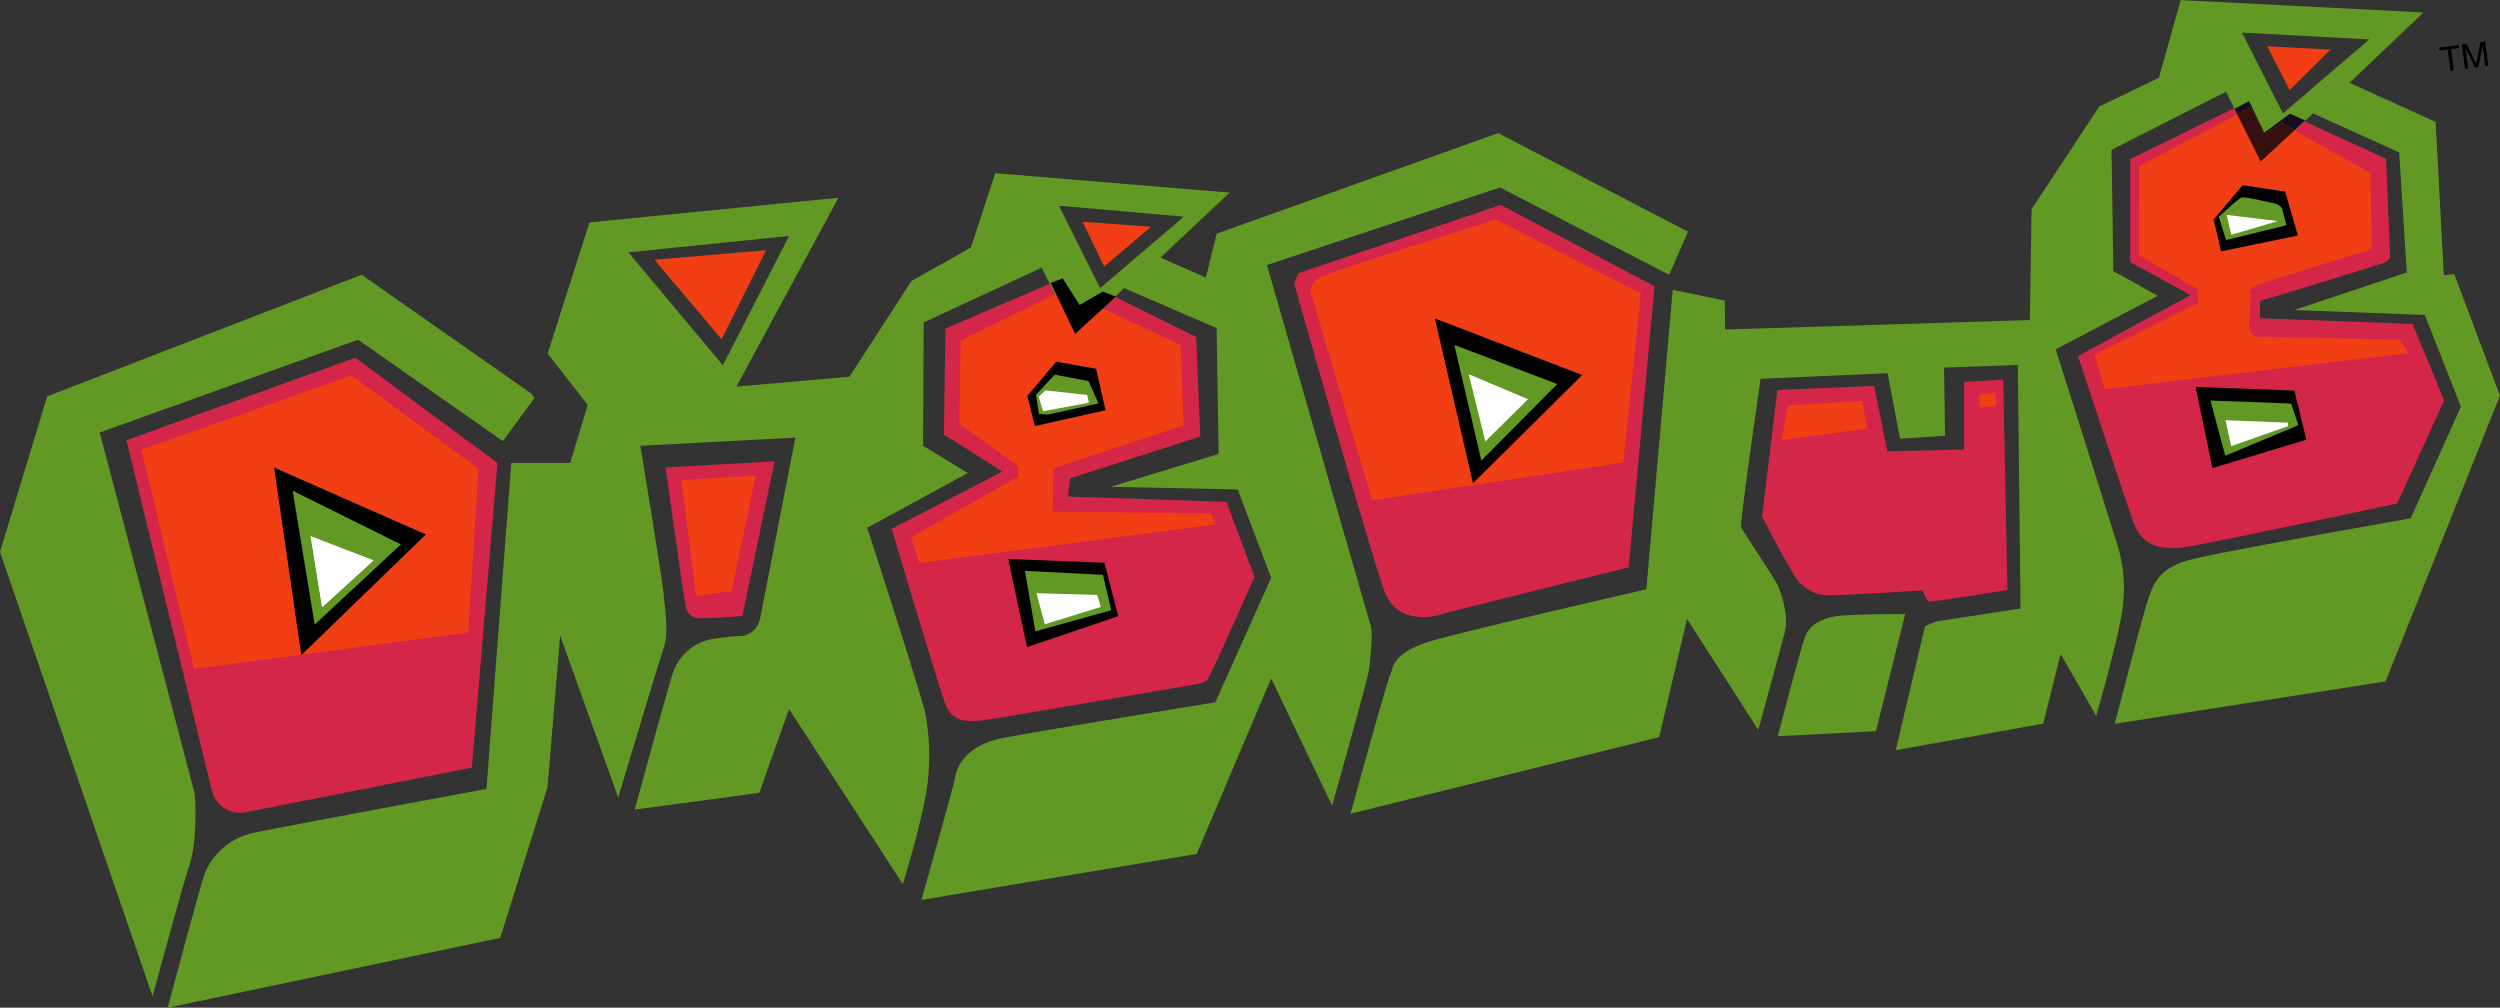 <svg id="Layer_1" data-name="Layer 1" xmlns="http://www.w3.org/2000/svg" viewBox="0 0 447.74 180.47">
    <rect x="0" y="0" width="447.74" height="180.47" fill="#333333" stroke="none"/>
    <defs>
        <style>
            .cls-1{fill:#629924;}.cls-2{fill:#d32648;}.cls-3{fill:#f13e14;}.cls-4{fill:#fff;}.cls-5{fill:#300c16;}.cls-6{fill:#160d22;}.cls-7{fill:#35100e;}</style>
    </defs>
    <title>dig-dug</title>
    <path id="_Path_" data-name="&lt;Path&gt;" class="cls-1"
        d="M111.41,86.42l-5.67,7.74L79.81,76,33.54,92.62s16.72,63.44,16.95,64.47.55,8.68-.83,12.84S43,193.6,43,193.6L15.68,114l8.45-27.85L80.45,64.37,110.78,85.6l.63.82Z"
        transform="translate(-15.68 -15.16)" />
    <path id="_Path_2" data-name="&lt;Path&gt;" class="cls-2"
        d="M229.9,75.5l.75,17.83-23.3,7.5-.41,3.26,28.4.95,5,13.42s-7.93,18.12-8.55,18.59a4.87,4.87,0,0,1-1.85.65s-36.66,6.32-38.52,6.5-5.11.55-6.4-2.85-9.65-31.49-9.65-31.49l19.85-10.24L184.73,93,185,74l21-9s2.25,4.77,3,4.76,3.68-2.38,4.15-2.39A24.46,24.46,0,0,1,216.77,69L229.9,75.5Z"
        transform="translate(-15.68 -15.16)" />
    <path id="_Path_3" data-name="&lt;Path&gt;" class="cls-2"
        d="M426.27,35.93,443,43.58l.74,17.52s0,.62-1.07,1.1-22.23,6.87-22.23,6.87l0,3.1,27.32,1,5.65,13.72-8.39,18.44s-36,7.71-38.65,7.9-6.82.42-8.6-4.52-9.93-29.78-9.93-29.78L408,68l-10.8-5.88,0-18.46,21.24-10.42s2.1,5.4,2.72,5.39,5.08-2.72,5.08-2.72"
        transform="translate(-15.68 -15.16)" />
    <path id="_Path_4" data-name="&lt;Path&gt;" class="cls-1"
        d="M351.65,146.11l-17.57.9s4.09-15.78,4.89-17.86,2.85-3.15,5.32-3.6,12.61-.41,12.61-.41Z"
        transform="translate(-15.68 -15.16)" />
    <path id="_Compound_Path_" data-name="&lt;Compound Path&gt;" class="cls-1"
        d="M45.72,195.63s5.86-22,6.65-24.1a12.08,12.08,0,0,1,8.57-7.17c5.15-1.12,41.86-7.9,41.86-7.9l4.45-58.39,10.55,0,3.14-10.39-7.18-9.19L121.25,55l44.6-4.43L147.57,84.4l20.24-1.77,11.1-17.14,10.66-6,4.34-13.31,42,3.47L223.52,61.28l8.12,3.59L233.59,57,284,39l34,17.66-3.39,7.71L284.34,48.73l-41.76,13.9s18.17,63.21,18.6,64.65-.11,6-.29,7.66-6.64,24.51-6.64,24.51l-10.91-22.78L230,168.1l-49.3,8.23s5.88-20.77,6.06-22,1.36-5.61,8.58-7,38-6.39,38-6.39l10-22.29-6-15.83-22.76-.47,19.35-5.89-.36-22.54L217,66.76,208.23,75l-6-11.9L181.1,72.91,181,95,189,99.88l-18,9.8s10.22,31.48,10.46,33.55a41.51,41.51,0,0,1,0,14.48c-1.34,7.05-4.09,15.78-4.09,15.78L157,142.16l-5.35,15-22.29,3s5.86-21.6,6.85-24.51a9.1,9.1,0,0,1,7.56-6.12,38.86,38.86,0,0,1,5-.49,3.92,3.92,0,0,0,3.05-3.15c.38-1.87,6.31-32.36,6.31-32.36L130.37,95s4.12,25.17,4.14,26.41,1.14,6.6,0,9.93S126.4,158,126.4,158L116,129l-2.26,27.13-8.47,27L45.72,195.63m82.5-135.27,16.92,20.21L157,57.42l-28.8,2.94M205.33,52l7.37,14.77,15-12.8Z"
        transform="translate(-15.68 -15.16)" />
    <path id="_Compound_Path_2" data-name="&lt;Compound Path&gt;" class="cls-1"
        d="M257.57,160.84s6.45-23.47,7.05-24.72.14-4.14,8-6.33,37.91-9.08,37.91-9.08l4.73-53.64L324.57,69l.08,5.17,54.57-1.69.31-19.86,12.12-18.39,10.67-5.13,3.92-13.92,43.47,2.21L436.47,30l15.42,7,1.47,27.48,1.86-.24L463.41,86l-20.49,51.2-48.48,7.59s5.06-19.73,5.86-22,1.56-5.81,7.54-7.36S447.42,108,447.42,108l9-20-6.47-16.44-23.38-.87,20.16-6.73-1.37-21.49-15.42-7-9.38,8.63-6.2-12.52L393.84,42l.34,21.71,7.93,4.42-18.26,9.6s10.89,34.37,11.33,36a26.39,26.39,0,0,1,.58,10.75c-.74,5.39-4.66,18.89-4.66,18.89l-6.38-11.07-3.11,12.46-26.4,4.76,5.23-22.21,2.05-.86,15.06-2.31-.48-43.63L363.85,81l.19,12.2-8.06.54L353.73,82l-22.74,1s-3.73,25.91-3.51,26.53,6.57,10,6.79,10.85,1.94,4.73,1,8.26-4.69,17.24-4.69,17.24L317.82,126l-5,21.18-55.21,13.7M417.19,21l7.36,14.46L440,22.22,417.19,21"
        transform="translate(-15.68 -15.16)" />
    <polygon id="_Path_5" data-name="&lt;Path&gt;" class="cls-3"
        points="417.39 8.88 410.06 16.13 406.05 8.29 417.39 8.88" />
    <polygon id="_Path_6" data-name="&lt;Path&gt;" class="cls-3"
        points="206.16 40.61 197.74 47.73 193.89 39.72 206.16 40.61" />
    <polygon id="_Path_7" data-name="&lt;Path&gt;" class="cls-3"
        points="137.2 44.81 129.23 60.76 117.21 46.52 137.2 44.81" />
    <path id="_Path_8" data-name="&lt;Path&gt;" class="cls-2"
        d="M134.88,98.87s3.32,23.68,3.48,24.14,0,2.95,3,2.9,7.28-.43,7.28-.43l5.77-27.7Z"
        transform="translate(-15.68 -15.16)" />
    <polygon id="_Path_9" data-name="&lt;Path&gt;" class="cls-3"
        points="135.35 85.17 122.03 86 124.68 106.74 131.03 105.87 135.35 85.17" />
    <path id="_Path_10" data-name="&lt;Path&gt;" class="cls-2"
        d="M104.77,98.11l-4.57,54.52s-39.12,7.75-41,8.09a5.22,5.22,0,0,1-5.65-4.25L38.32,94l41-14.77,25.43,18.83Z"
        transform="translate(-15.68 -15.16)" />
    <path id="_Path_11" data-name="&lt;Path&gt;" class="cls-2"
        d="M312,66.44l-4.63,50.33s-32.45,8-33.68,8.44-7.73,1.83-10-4-16.23-55.27-16.23-55.27l.75-1.87,36.26-12.21Z"
        transform="translate(-15.68 -15.16)" />
    <path id="_Path_12" data-name="&lt;Path&gt;" class="cls-2"
        d="M351.34,84.28,334,85l-2.74,22.69s5.76,11.23,6.86,12,2.05,2.14,5.46,2.09S360,120.9,360,120.9s.65,1.85,1.12,2,14.08-2.08,14.08-2.08l-.75-37.68-7,.42,0,12.1L353.7,96Z"
        transform="translate(-15.68 -15.16)" />
    <polygon id="_Path_13" data-name="&lt;Path&gt;" class="cls-3"
        points="83.84 113.28 34.77 119.8 25.3 80.55 62.94 67.23 85.7 83.94 83.84 113.28" />
    <polygon id="_Path_14" data-name="&lt;Path&gt;" class="cls-3"
        points="217.55 93.95 164.61 100.84 163.14 96.21 182.36 85.35 182.33 83.49 171.81 75.9 172.04 61.01 188.97 52.67 193.68 56.01 197.39 55.18 211.46 61.78 211.99 76.2 188.69 83.86 188.51 91.62 216.9 91.94 217.55 93.95" />
    <path id="_Path_15" data-name="&lt;Path&gt;" class="cls-3"
        d="M306.42,98l-45,6.76-11-37.21a2.86,2.86,0,0,1,1.51-2.66c1.69-1,31.63-10.43,31.63-10.43l26,13.24Z"
        transform="translate(-15.68 -15.16)" />
    <polygon id="_Path_16" data-name="&lt;Path&gt;" class="cls-3"
        points="357.59 72.65 354.5 73.01 354.46 70.68 357.25 70.33 357.59 72.65" />
    <polygon id="_Path_17" data-name="&lt;Path&gt;" class="cls-3"
        points="334.39 76.74 319.07 78.84 320.21 72.62 333.54 71.79 334.39 76.74" />
    <path id="_Path_18" data-name="&lt;Path&gt;" class="cls-3"
        d="M418.75,34.4,398.8,44.9l-.06,16,10.49,6,.19,2.48-18.62,9.29,1.8,6.18L447,78.42,445.52,76l-25.29-.53a1.72,1.72,0,0,1-1.74-1.83c0-1.86.37-5.9.37-5.9s-1.1-.6,1.37-1.57,20.22-6.37,20.22-6.37l-.22-13.65-15.86-8.9-3.17,2-2.46-4.82"
        transform="translate(-15.68 -15.16)" />
    <polygon id="_Path_19" data-name="&lt;Path&gt;"
        points="76.27 95.72 53.96 117.33 49.09 83.74 76.27 95.72" />
    <polygon id="_Path_20" data-name="&lt;Path&gt;"
        points="180.57 100.12 183.93 115.89 200.28 110.35 197.8 100.78 180.57 100.12" />
    <polygon id="_Path_21" data-name="&lt;Path&gt;"
        points="197.99 73.47 185.32 76.31 183.99 70.9 189.17 64.77 196.32 66.05 197.99 73.47" />
    <polygon id="_Path_22" data-name="&lt;Path&gt;"
        points="199.84 53.12 192.55 59.8 188.17 50.67 190.33 49.86 193.35 54.62 197.5 52.23 199.84 53.12" />
    <polygon id="_Path_23" data-name="&lt;Path&gt;"
        points="256.98 57.03 263.81 86.55 283.36 67.16 256.98 57.03" />
    <polygon id="_Path_24" data-name="&lt;Path&gt;"
        points="393.21 69.3 396.24 83.83 413.06 78.75 410.91 69.94 393.21 69.3" />
    <polygon id="_Path_25" data-name="&lt;Path&gt;"
        points="411.55 42.17 397.79 45.02 396.46 39.31 401.64 33.17 409.26 34.3 411.55 42.17" />
    <polygon id="_Path_26" data-name="&lt;Path&gt;" class="cls-1"
        points="71.8 97.5 56.36 111.86 52.41 87.88 71.8 97.5" />
    <polygon id="_Path_27" data-name="&lt;Path&gt;" class="cls-1"
        points="197.53 102.95 183.56 102.24 185.43 113.07 199.02 109.29 197.53 102.95" />
    <polygon id="_Path_28" data-name="&lt;Path&gt;" class="cls-1"
        points="196.73 72.25 187.61 74.26 186.06 74.13 185.54 70.72 188.89 67.1 194.96 68.25 196.73 72.25" />
    <polygon id="_Path_29" data-name="&lt;Path&gt;" class="cls-1"
        points="278.89 68.78 265.3 82.49 260.47 61.78 278.89 68.78" />
    <polygon id="_Path_30" data-name="&lt;Path&gt;" class="cls-1"
        points="410.32 72.28 411.63 76.14 398.53 81.62 395.89 71.73 410.32 72.28" />
    <path id="_Path_31" data-name="&lt;Path&gt;" class="cls-1"
        d="M425.18,55.5l-10.82,2.65L413.06,54s3.52-3.31,4.13-3.48,5.44,1,6.07,1.14a2.3,2.3,0,0,1,1.1.76Z"
        transform="translate(-15.68 -15.16)" />
    <polygon id="_Path_32" data-name="&lt;Path&gt;" class="cls-4"
        points="66.88 100.37 57.7 108.73 55.64 96.05 66.88 100.37" />
    <polygon id="_Path_33" data-name="&lt;Path&gt;" class="cls-4"
        points="197.15 108.7 187.12 111.8 185.63 106.24 196.5 106.54 197.15 108.7" />
    <polygon id="_Path_34" data-name="&lt;Path&gt;" class="cls-4"
        points="195.02 72.12 186.82 73.65 186.01 71.03 187.23 69.92 194.69 70.73 195.02 72.12" />
    <polygon id="_Path_35" data-name="&lt;Path&gt;" class="cls-4"
        points="273.66 71.5 266.02 79.06 263.04 67.01 273.66 71.5" />
    <polygon id="_Path_36" data-name="&lt;Path&gt;" class="cls-4"
        points="399.59 79.9 398.58 75.26 409.76 75.7 409.77 76.32 399.59 79.9" />
    <polygon id="_Path_37" data-name="&lt;Path&gt;" class="cls-4"
        points="407.95 39.59 399.61 42.05 398.78 38.49 407.95 39.59" />
    <polyline id="_Path_38" data-name="&lt;Path&gt;" class="cls-5"
        points="400.2 19.48 400.18 19.5 400.68 20.5 400.7 20.49 400.2 19.48" />
    <polyline id="_Path_39" data-name="&lt;Path&gt;" class="cls-6"
        points="402.8 18.11 400.2 19.48 400.7 20.49 403.07 19.24 405.53 24.06 408.7 22.05 410.95 23.31 412.83 21.57 410.12 20.37 405.52 23.75 402.8 18.11" />
    <polyline id="_Path_40" data-name="&lt;Path&gt;" class="cls-7"
        points="403.07 19.24 400.7 20.49 400.68 20.5 404.88 28.93 410.95 23.31 408.7 22.05 405.53 24.06 403.07 19.24" />
    <polygon id="_Path_41" data-name="&lt;Path&gt;"
        points="440.36 8.05 440.43 8.57 438.96 8.77 439.48 12.61 438.88 12.69 438.37 8.85 436.9 9.05 436.83 8.53 440.36 8.05" />
    <polygon id="_Path_42" data-name="&lt;Path&gt;"
        points="440.9 7.98 441.74 7.87 443.49 11.38 444.24 7.53 445.07 7.42 445.66 11.78 445.1 11.85 444.63 8.17 443.87 12.02 443.28 12.1 441.53 8.59 442.05 12.26 441.49 12.34 440.9 7.98 440.9 7.98" />
    <polygon id="_Path_43" data-name="&lt;Path&gt;" class="cls-4"
        points="66.88 100.37 57.7 108.73 55.64 96.05 66.88 100.37" />
</svg>
